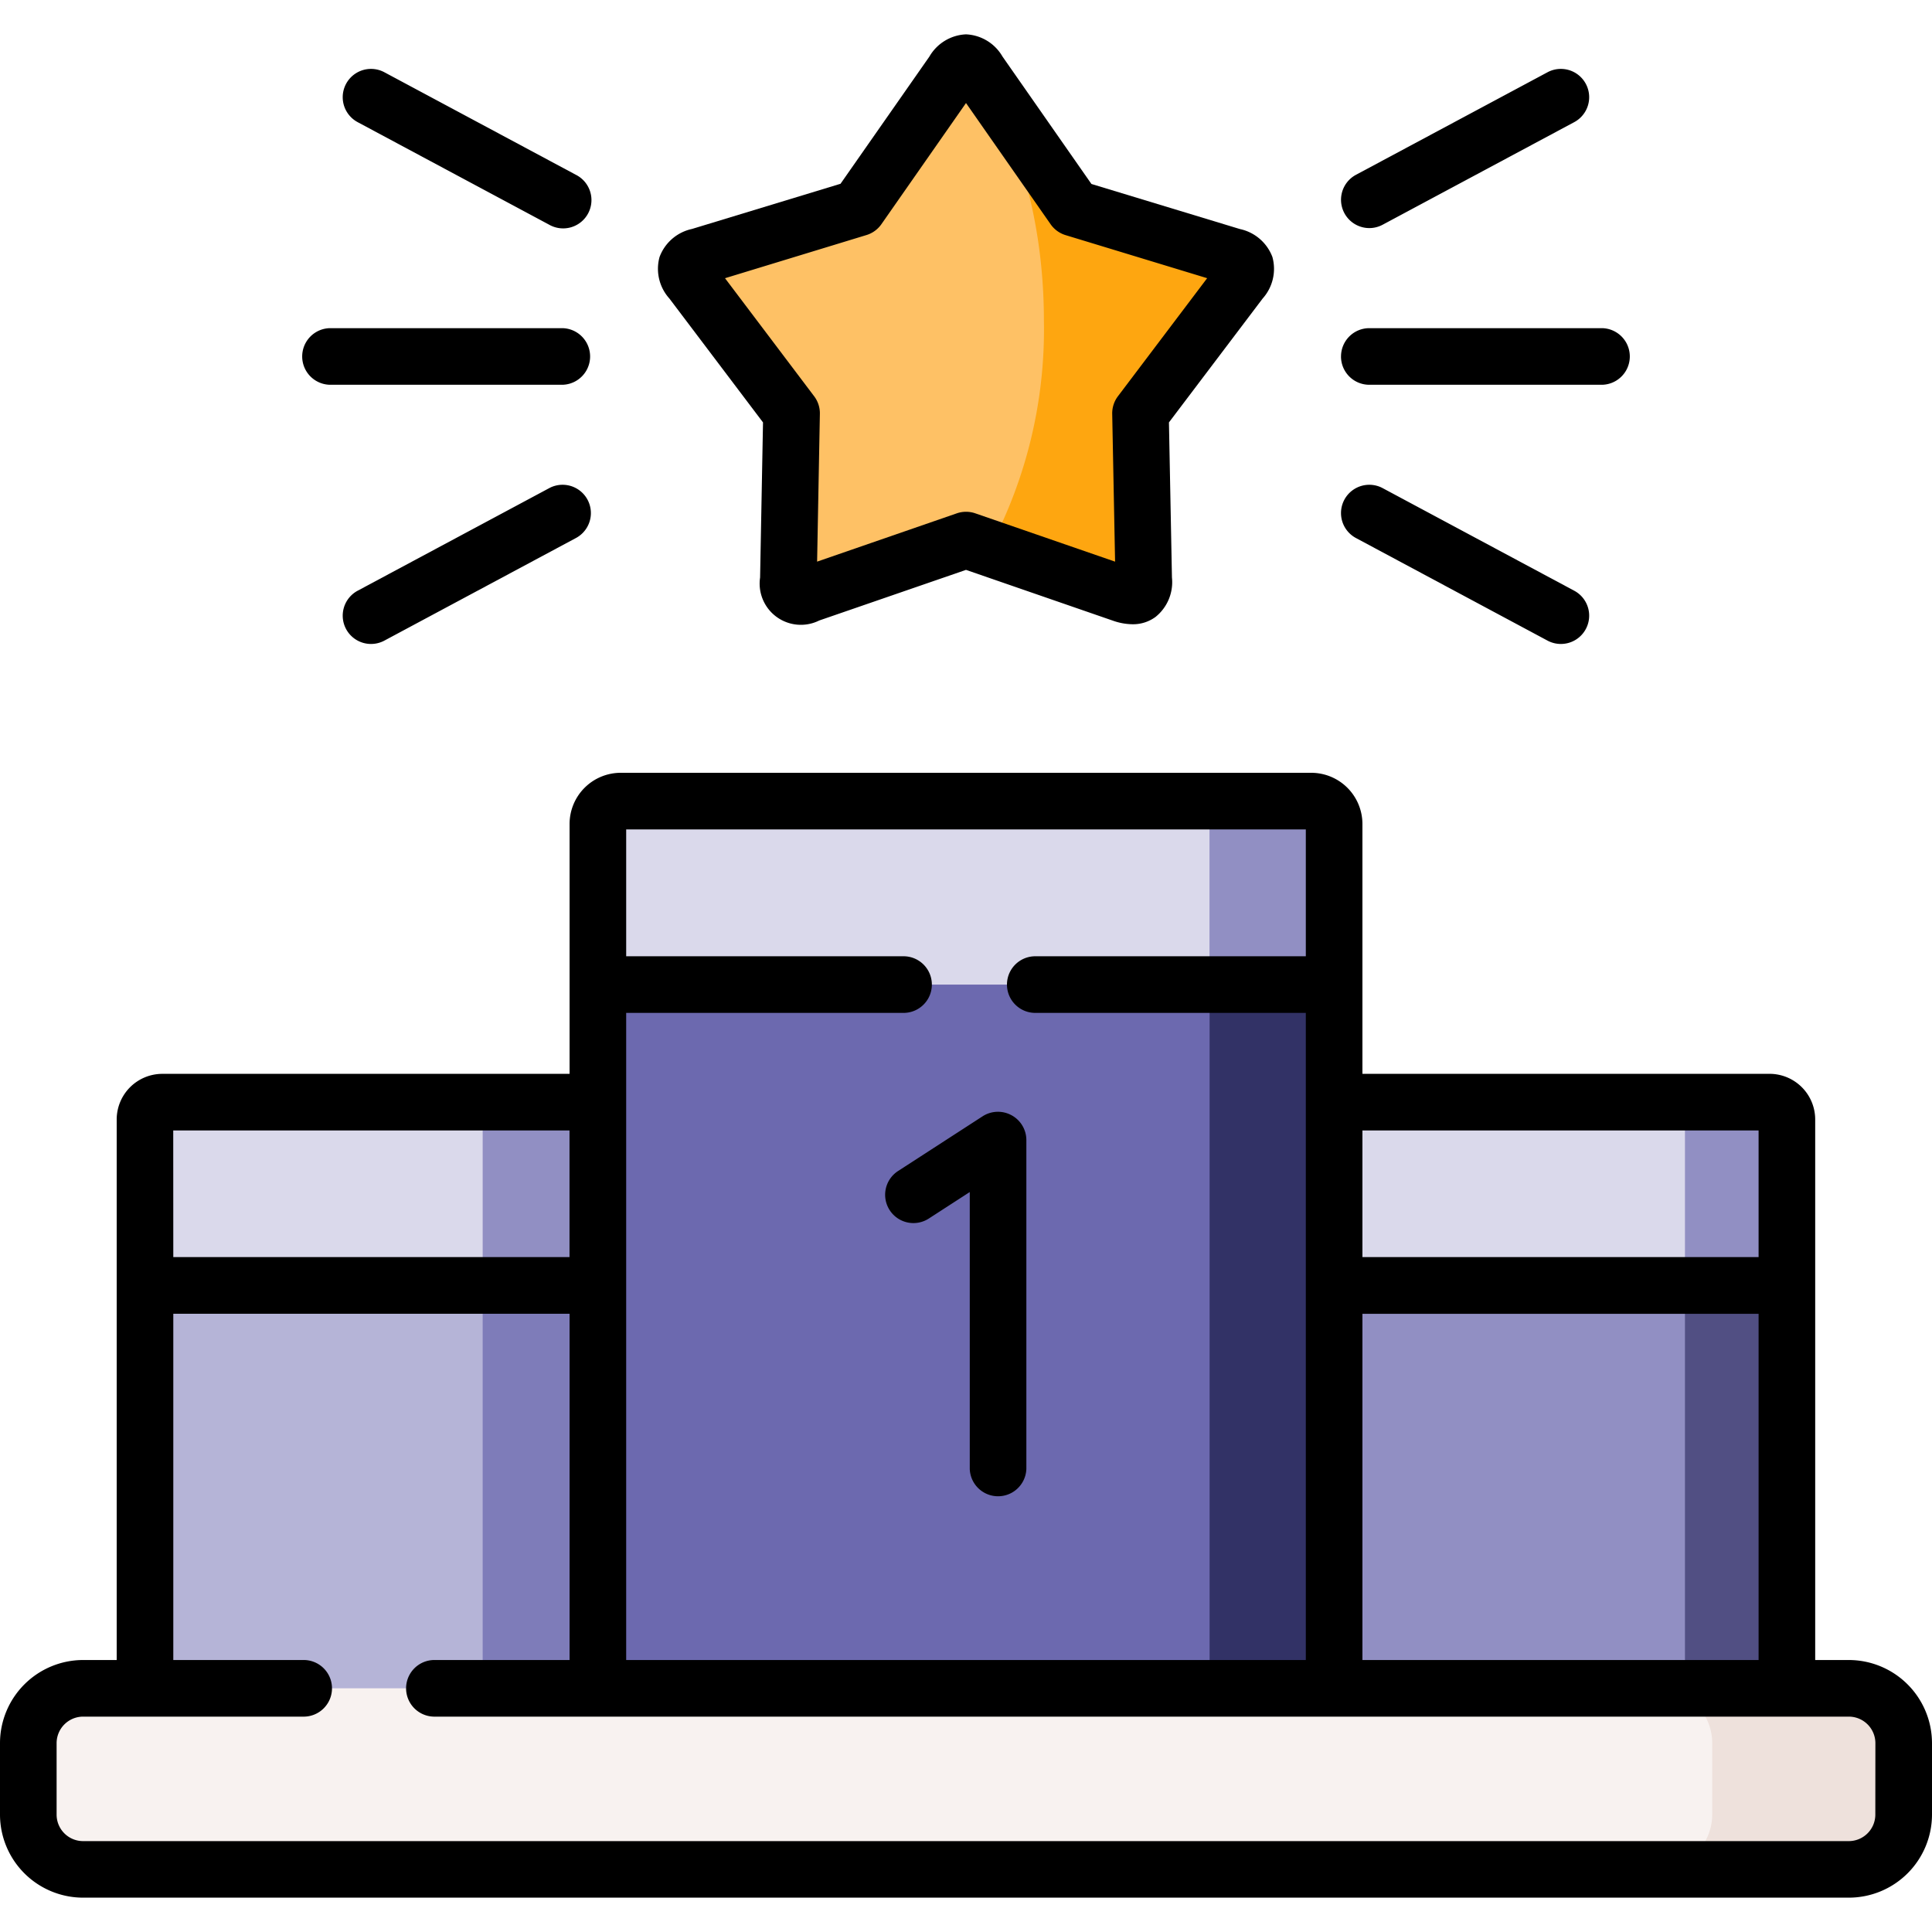 <svg xmlns="http://www.w3.org/2000/svg" width="90" height="90"><defs><clipPath id="a"><path fill="#fff" stroke="#707070" transform="translate(501 1875)" d="M0 0h90v90H0z"/></clipPath></defs><g transform="translate(-501 -1875)" clip-path="url(#a)"><g data-name="Grupo 28"><path data-name="Trazado 3918" d="M561.391 1932.773h22.85v22.635h-22.85z" fill="#918fc3" fill-rule="evenodd"/></g><g data-name="Grupo 29"><path data-name="Trazado 3919" d="M554.124 1894.247l4.639-6.134c.458-.608.344-.962-.389-1.186l-7.354-2.237-4.4-6.3c-.433-.628-.807-.628-1.246 0l-4.4 6.3-7.354 2.237c-.732.224-.847.578-.384 1.186l4.634 6.134-.144 7.684c-.015.767.284.982 1.007.732l7.267-2.511 7.265 2.511c.722.249 1.026.035 1.011-.732z" fill="#fec165" fill-rule="evenodd"/></g><g data-name="Grupo 30"><path data-name="Trazado 3920" d="M554.124 1894.247l4.639-6.134c.458-.608.344-.962-.389-1.186l-7.354-2.237-4.4-6.3a1.259 1.259 0 00-.429-.424c2.093 2.785 3.438 7.116 3.438 11.974a21.727 21.727 0 01-2.529 10.59l6.164 2.133c.722.249 1.026.035 1.011-.732z" fill="#fea610" fill-rule="evenodd"/></g><g data-name="Grupo 31"><path data-name="Trazado 3921" d="M507.755 1933.125h23.558v22.283h-23.558z" fill="#b5b4d7" fill-rule="evenodd"/></g><g data-name="Grupo 32"><path data-name="Trazado 3922" d="M530.609 1934.883v-8.541h-22.047a.81.81 0 00-.807.807v7.733z" fill="#dad9eb" fill-rule="evenodd"/></g><g data-name="Grupo 33"><path data-name="Trazado 3923" d="M563.148 1955.407v-36.3h-34.3v36.3z" fill="#6c69af" fill-rule="evenodd"/></g><g data-name="Grupo 34"><path data-name="Trazado 3924" d="M563.148 1920.866v-7.479a1.074 1.074 0 00-1.066-1.066h-32.169a1.07 1.07 0 00-1.061 1.066v7.479z" fill="#dad9eb" fill-rule="evenodd"/></g><g data-name="Grupo 35"><path data-name="Trazado 3925" d="M584.241 1934.883v-7.734a.81.81 0 00-.807-.807H558.93v8.541z" fill="#dad9eb" fill-rule="evenodd"/></g><g data-name="Grupo 36"><path data-name="Trazado 3926" d="M523.485 1926.342h5.366v8.541h-5.366z" fill="#918fc3" fill-rule="evenodd"/></g><g data-name="Grupo 37"><path data-name="Trazado 3927" d="M523.485 1934.883h5.366v18.766h-5.366z" fill="#7e7cb9" fill-rule="evenodd"/></g><g data-name="Grupo 38"><path data-name="Trazado 3928" d="M563.148 1920.866v-7.479a1.074 1.074 0 00-1.066-1.066h-5.805a1.071 1.071 0 011.066 1.066v7.479z" fill="#918fc3" fill-rule="evenodd"/></g><g data-name="Grupo 39"><path data-name="Trazado 3929" d="M563.148 1926.342v-5.476h-5.8v32.783h5.8v-27.307z" fill="#323266" fill-rule="evenodd"/></g><g data-name="Grupo 40"><path data-name="Trazado 3930" d="M584.241 1934.883v-7.734a.81.81 0 00-.807-.807h-4.749a.81.81 0 01.807.807v7.733z" fill="#918fc3" fill-rule="evenodd"/></g><g data-name="Grupo 41"><path data-name="Trazado 3931" d="M579.492 1934.883h4.748v18.766h-4.748z" fill="#514f83" fill-rule="evenodd"/></g><g data-name="Grupo 42"><path data-name="Trazado 3932" d="M563.148 1953.649h-58.279a2.56 2.56 0 00-2.551 2.551v3.329a2.556 2.556 0 002.551 2.551h82.256a2.56 2.56 0 002.556-2.551v-3.329a2.565 2.565 0 00-2.556-2.556h-23.977z" fill="#f8f2f0" fill-rule="evenodd"/></g><g data-name="Grupo 43"><path data-name="Trazado 3933" d="M589.682 1956.2a2.565 2.565 0 00-2.556-2.556h-8.915a2.56 2.56 0 012.551 2.556v3.329a2.556 2.556 0 01-2.551 2.551h8.914a2.56 2.56 0 002.556-2.551z" fill="#eee1dc" fill-rule="evenodd"/></g><g data-name="Grupo 44"><path data-name="Trazado 3934" d="M587.125 1952.33h-1.566v-25.181a2.128 2.128 0 00-2.126-2.126h-18.966v-11.637a2.387 2.387 0 00-2.385-2.386h-32.169a2.385 2.385 0 00-2.38 2.385v11.639h-18.971a2.128 2.128 0 00-2.126 2.126v25.18h-1.567a3.877 3.877 0 00-3.869 3.87v3.329a3.874 3.874 0 003.87 3.871h82.255a3.876 3.876 0 003.875-3.867v-3.333a3.879 3.879 0 00-3.875-3.87zm-22.658-24.669h18.455v5.9h-18.455zm0 8.541h18.455v16.128h-18.455zm-34.297-14.018h12.957a1.319 1.319 0 000-2.637H530.17v-5.909h31.66v5.909h-12.639a1.319 1.319 0 000 2.637h12.639v30.146h-31.66zm-21.1 5.476h18.46v5.9h-18.457zm79.29 31.873a1.237 1.237 0 01-1.238 1.233H504.87a1.234 1.234 0 01-1.233-1.233v-3.333a1.237 1.237 0 011.233-1.233h10.24a1.319 1.319 0 100-2.637h-6.037v-16.13h18.46v16.13H521.2a1.319 1.319 0 000 2.637h65.925a1.239 1.239 0 011.238 1.233z"/><path data-name="Trazado 3935" d="M536.544 1894.678l-.136 7.227a1.92 1.92 0 002.755 2l6.837-2.358 6.835 2.363a2.84 2.84 0 00.922.17 1.769 1.769 0 001.067-.337 2.074 2.074 0 00.77-1.838l-.14-7.227 4.365-5.771a2.073 2.073 0 00.454-1.937 2.081 2.081 0 00-1.512-1.3l-6.918-2.1-4.143-5.936a2.068 2.068 0 00-1.7-1.034 2.076 2.076 0 00-1.705 1.035l-4.14 5.926-6.921 2.105a2.076 2.076 0 00-1.51 1.307 2.069 2.069 0 00.46 1.935zm4.815-8.727a1.318 1.318 0 00.7-.507L546 1879.8l3.942 5.647a1.318 1.318 0 00.7.507l6.592 2.005-4.156 5.5a1.32 1.32 0 00-.267.821l.134 6.884-6.512-2.251a1.32 1.32 0 00-.861 0l-6.508 2.25.129-6.884a1.317 1.317 0 00-.266-.819l-4.153-5.5z"/><path data-name="Trazado 3936" d="M563.469 1891.606a1.318 1.318 0 001.318 1.318h10.853a1.319 1.319 0 000-2.637h-10.852a1.318 1.318 0 00-1.318 1.318z"/><path data-name="Trazado 3937" d="M564.789 1885.625a1.312 1.312 0 00.621-.157l8.924-4.778a1.318 1.318 0 10-1.245-2.324l-8.924 4.778a1.319 1.319 0 00.623 2.481z"/><path data-name="Trazado 3938" d="M564.165 1900.063l8.924 4.779a1.318 1.318 0 101.245-2.324l-8.924-4.779a1.318 1.318 0 10-1.245 2.324z"/><path data-name="Trazado 3939" d="M516.36 1892.924h10.847a1.319 1.319 0 000-2.637H516.36a1.319 1.319 0 000 2.637z"/><path data-name="Trazado 3940" d="M517.661 1880.69l8.924 4.779a1.319 1.319 0 101.245-2.325l-8.924-4.778a1.318 1.318 0 10-1.245 2.324z"/><path data-name="Trazado 3941" d="M526.585 1897.739l-8.924 4.779a1.318 1.318 0 101.245 2.324l8.924-4.779a1.318 1.318 0 10-1.245-2.324z"/><path data-name="Trazado 3942" d="M548.122 1926.953a1.319 1.319 0 00-1.346.047l-3.941 2.551a1.318 1.318 0 001.433 2.213l1.907-1.234v12.889a1.319 1.319 0 002.637 0v-15.308a1.319 1.319 0 00-.689-1.158z"/></g></g></svg>